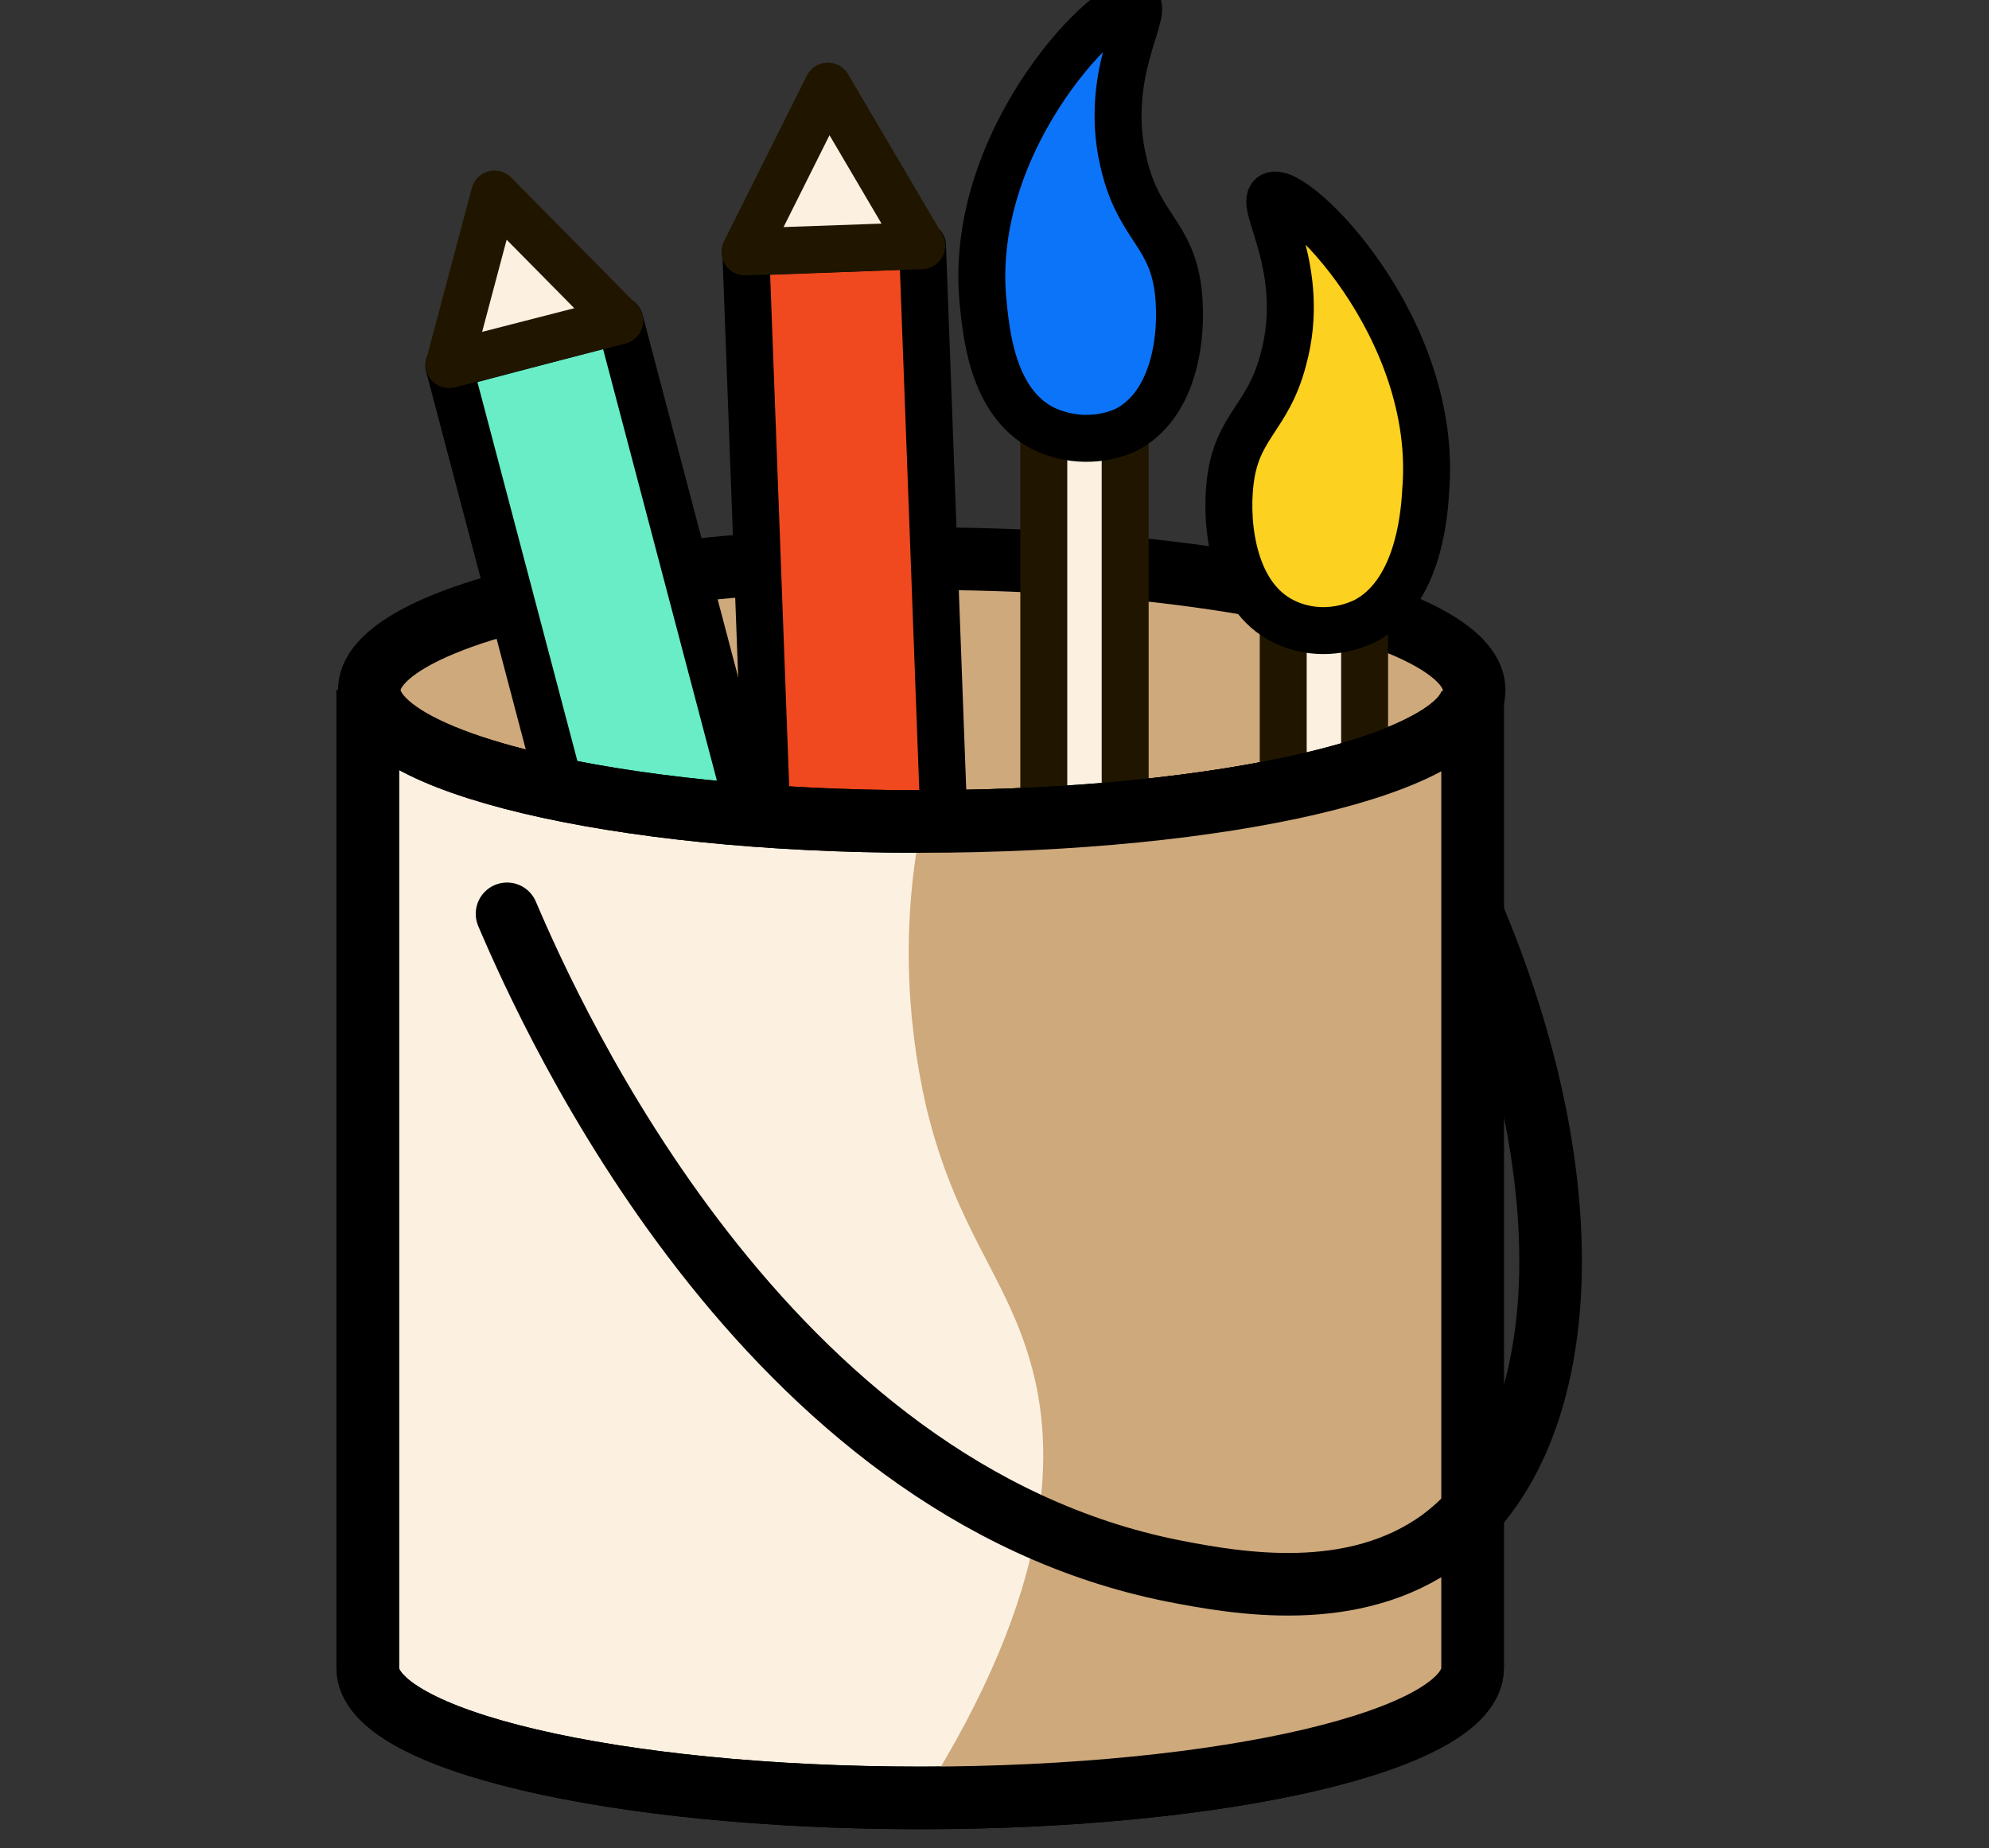 <?xml version="1.0" encoding="utf-8"?>
<!-- Generator: Adobe Illustrator 21.0.2, SVG Export Plug-In . SVG Version: 6.00 Build 0)  -->
<svg version="1.1" id="Слой_1" xmlns="http://www.w3.org/2000/svg" xmlns:xlink="http://www.w3.org/1999/xlink" x="0px" y="0px"
	 viewBox="0 0 127.1 118.1" style="enable-background:new 0 0 127.1 118.1;" xml:space="preserve">
<rect x="0" y="0" width="127.1" height="118.1" fill="#333333" stroke="none"/>
<style type="text/css">
	.st0{fill:#CEA97C;stroke:#000000;stroke-width:4;stroke-miterlimit:10;}
	.st1{fill:#FCF0E0;stroke:#201600;stroke-width:3;stroke-linecap:round;stroke-linejoin:round;}
	.st2{fill:#68EDC6;stroke:#000000;stroke-width:3;stroke-linecap:round;stroke-linejoin:round;}
	.st3{fill:#F0491F;stroke:#000000;stroke-width:3;stroke-linecap:round;stroke-linejoin:round;}
	.st4{fill:#0C74F9;stroke:#000000;stroke-width:3;stroke-miterlimit:10;}
	.st5{fill:#FCD120;stroke:#000000;stroke-width:3;stroke-miterlimit:10;}
	.st6{fill:#FCF0E0;stroke:#000000;stroke-width:4;stroke-miterlimit:10;}
	.st7{fill:#CEA97C;}
	.st8{fill:none;stroke:#000000;stroke-width:4;stroke-linecap:round;stroke-linejoin:round;}
	.st9{fill:none;stroke:#000000;stroke-width:4;stroke-miterlimit:10;}
</style>
<title>credits</title>
<ellipse class="st0" cx="58.9" cy="44.1" rx="35.3" ry="8.4"/>
<rect x="66.7" y="27.4" class="st1" width="5.2" height="36.1"/>
<rect x="82" y="39.7" class="st1" width="5.2" height="36.1"/>
<rect x="33.2" y="21.3" transform="matrix(0.967 -0.255 0.255 0.967 -8.859 11.219)" class="st2" width="11.3" height="37"/>
<rect x="48.4" y="15.9" transform="matrix(0.999 -3.716695e-02 3.716695e-02 0.999 -1.282 2.032)" class="st3" width="11.3" height="39.2"/>
<path class="st4" d="M66.7,27.4c-3.4-1.7-3.7-6.4-3.9-8.3C61.9,8.6,71.2-0.5,72.6,0.2c0.9,0.5-2.3,4.7-0.7,10.6c1,3.8,3,4.2,3.4,7.9
	c0.3,2.7-0.2,7.2-3.4,8.8C70.3,28.2,68.4,28.2,66.7,27.4z"/>
<path class="st5" d="M87.2,39.7c3.3-1.7,3.8-6.4,3.9-8.3c0.9-10.5-8.4-19.6-9.8-18.9C80.4,13,83.6,17.2,82,23c-1,3.8-3,4.2-3.4,7.9
	c-0.3,2.7,0.2,7.2,3.4,8.8C83.6,40.5,85.5,40.5,87.2,39.7z"/>
<polygon class="st1" points="31.6,12.4 39.6,20.5 28.7,23.3 "/>
<polygon class="st1" points="52.9,5.5 58.9,15.7 47.6,16.1 "/>
<path class="st6" d="M23.5,44.1c0,4.6,15.8,8.4,35.3,8.4s35.3-3.7,35.3-8.3v62.4c0,4.6-15.8,8.3-35.3,8.3s-35.3-3.7-35.3-8.3
	L23.5,44.1z"/>
<path class="st7" d="M58.9,52.5c8.4,1.5,17.1,0.7,25-2.4c3.7-1.5,7.2-3.5,10.3-5.9v62.4c-3.7,2-7.6,3.7-11.6,5
	c-7.7,2.5-15.7,3.6-23.7,3.3c8.5-13.4,8.6-22.3,6.9-28c-1.6-5.5-4.7-8.3-6.6-16.1C57.8,64.7,57.7,58.5,58.9,52.5z"/>
<path class="st8" d="M32.4,58.4c2.9,6.8,16.4,36.8,42.6,42c4.1,0.8,11.5,2.1,17.1-2c8.2-6.1,9.5-21.9,2.2-39.5"/>
<path class="st9" d="M23.5,44.1c0,4.6,15.8,8.4,35.3,8.4s35.3-3.7,35.3-8.3v62.4c0,4.6-15.8,8.3-35.3,8.3s-35.3-3.7-35.3-8.3
	L23.5,44.1z"/>
</svg>
